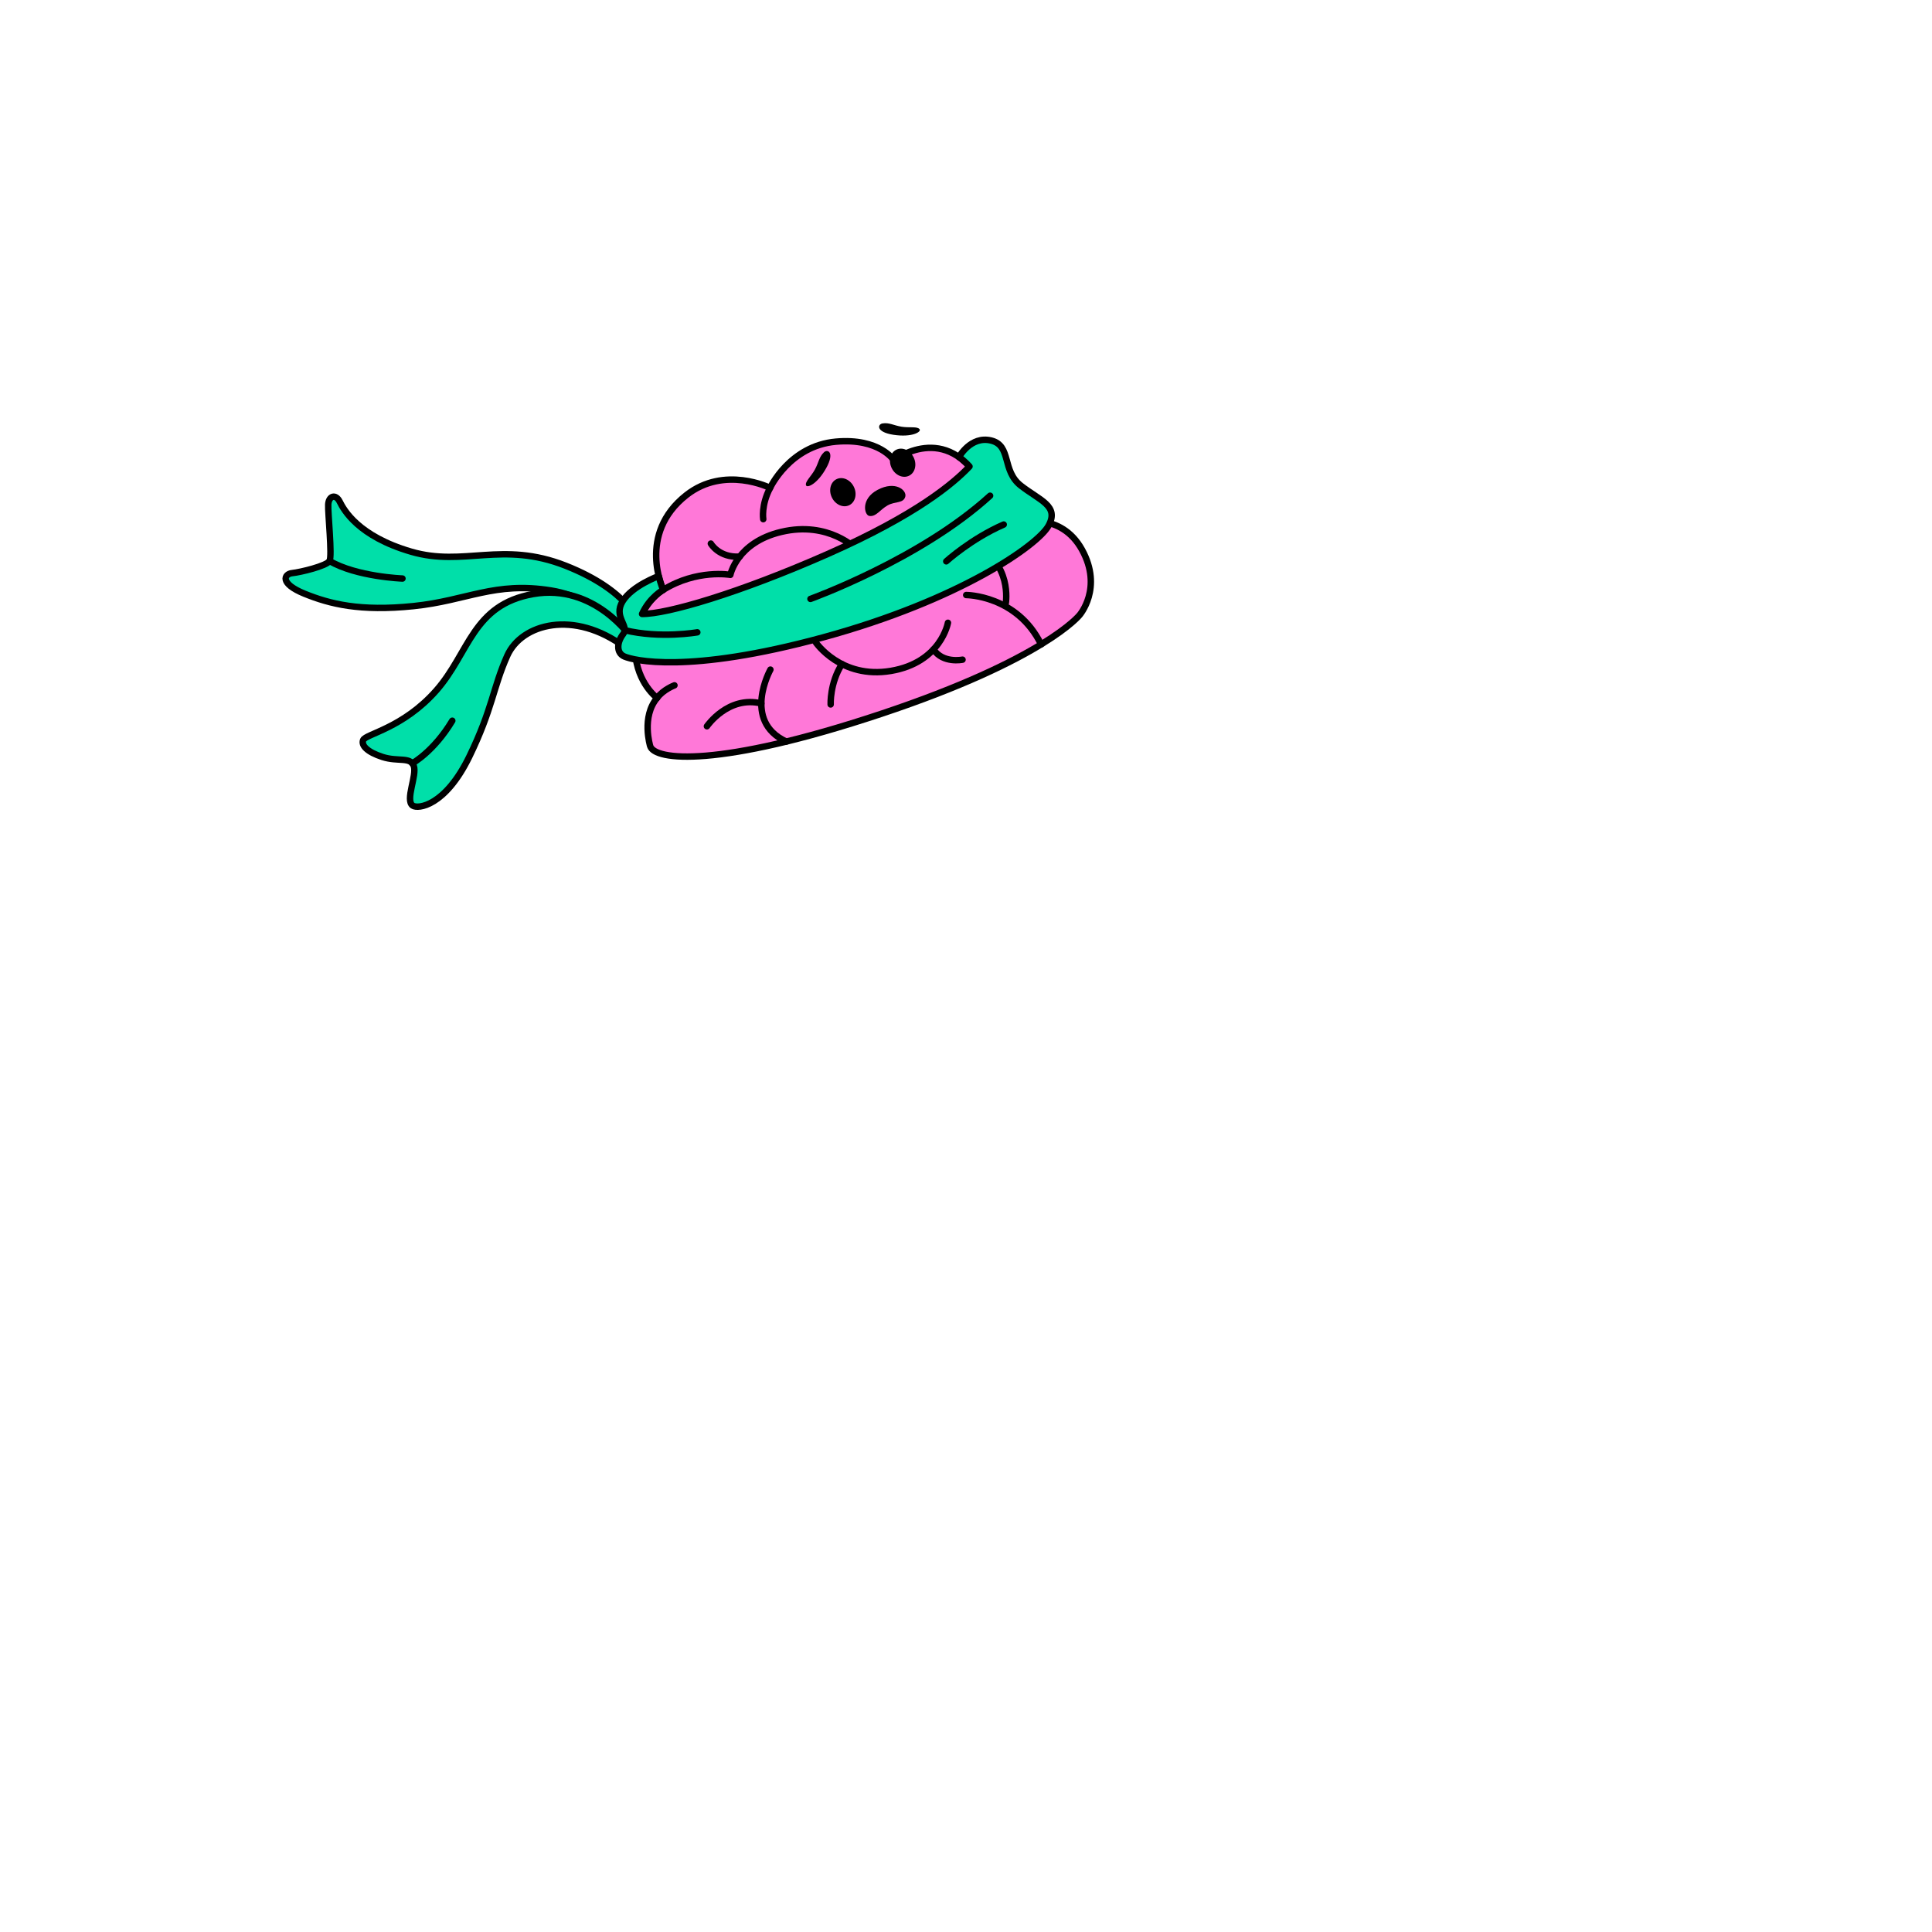 <?xml version="1.0" encoding="UTF-8"?>
<svg id="uuid-60c5d724-d837-460e-a190-5f6a6f1d1478" data-name="COCOBAY" xmlns="http://www.w3.org/2000/svg" viewBox="0 0 600 600">
  <defs>
    <style>
      .uuid-8b34e262-4b93-4b62-b059-d03a38437e83 {
        fill: #ff78d8;
      }

      .uuid-8b34e262-4b93-4b62-b059-d03a38437e83, .uuid-d33d49eb-c860-44c6-a9cb-0ea848d65429, .uuid-e2534a19-2504-4b0f-81a5-cff27dc567d3 {
        stroke: #000;
        stroke-linecap: round;
        stroke-linejoin: round;
        stroke-width: 2px;
      }

      .uuid-d33d49eb-c860-44c6-a9cb-0ea848d65429 {
        fill: #00dfa9;
      }

      .uuid-e2534a19-2504-4b0f-81a5-cff27dc567d3 {
        fill: none;
      }
    </style>
  </defs>
  <g id="uuid-cf5c384c-56be-4047-b09e-8fa456ae6f54" data-name="HATS B">
    <g id="uuid-4260774e-7531-4491-80c5-0b19b5b0241d" data-name="Capa 31">
      <g>
        <path class="uuid-8b34e262-4b93-4b62-b059-d03a38437e83" d="M201.918,231.707s-2.804-9.093,2.151-14.959c0,0-6.16-4.451-6.834-14.255-.952-13.857,8.755-19.318,8.755-19.318,0,0-8.28-17.27,7.18-29.427,11.832-9.303,25.989-2.225,25.989-2.225,0,0,6.053-13.072,20.427-14.36,13.551-1.214,18,5.764,18,5.764,0,0,16.365-12.576,27.607,7.787,0,0,14.36,.607,11.528,11.528,0,0,12.742-3.438,19.315,8.494s-.774,20.29-.774,20.29c0,0-10.853,13.762-61.618,30.663s-70.372,14.458-71.726,10.017Z"/>
        <g>
          <path class="uuid-e2534a19-2504-4b0f-81a5-cff27dc567d3" d="M205.99,183.175c10.416-6.472,20.831-4.652,20.831-4.652,0,0,2.002-10.053,15.783-13.334,14.865-3.539,23.453,5.446,23.453,5.446"/>
          <path class="uuid-e2534a19-2504-4b0f-81a5-cff27dc567d3" d="M229.726,172.859c-6.443,.406-8.971-4.043-8.971-4.043"/>
          <path class="uuid-e2534a19-2504-4b0f-81a5-cff27dc567d3" d="M239.159,151.524c-2.832,5.36-2.124,9.708-2.124,9.708"/>
          <path class="uuid-e2534a19-2504-4b0f-81a5-cff27dc567d3" d="M302.462,169.321c11.933,5.36,9.91,17.899,9.91,17.899"/>
          <path class="uuid-e2534a19-2504-4b0f-81a5-cff27dc567d3" d="M323.328,200.119c-7.517-15.326-23.265-15.326-23.265-15.326"/>
          <path class="uuid-e2534a19-2504-4b0f-81a5-cff27dc567d3" d="M294.389,193.409s-2.141,12.317-17.714,14.946-23.36-8.899-23.36-8.899"/>
          <path class="uuid-e2534a19-2504-4b0f-81a5-cff27dc567d3" d="M261.471,206.232c-3.806,5.966-3.503,12.539-3.503,12.539"/>
          <path class="uuid-e2534a19-2504-4b0f-81a5-cff27dc567d3" d="M244.191,230.302c-13.83-6.374-4.931-22.351-4.931-22.351"/>
          <path class="uuid-e2534a19-2504-4b0f-81a5-cff27dc567d3" d="M236.444,218.463c-10.33-2.524-16.903,7.083-16.903,7.083"/>
          <path class="uuid-e2534a19-2504-4b0f-81a5-cff27dc567d3" d="M204.069,216.749c1.888-2.595,5.393-3.91,5.393-3.91"/>
          <path class="uuid-e2534a19-2504-4b0f-81a5-cff27dc567d3" d="M289.908,201.674c2.914,4.457,9.015,3.192,9.015,3.192"/>
        </g>
        <g>
          <g>
            <g>
              <path class="uuid-d33d49eb-c860-44c6-a9cb-0ea848d65429" d="M198.406,193.591s-2.899-10.079-22.719-17.899-31.551,.442-48-4.363-20.899-12.963-22.18-15.524-3.438-1.753-3.573,.876,1.281,15.977,.405,17.528-9.034,3.506-11.595,3.775-3.978,3.236,3.843,6.404,17.157,5.562,33.843,3.843,25.079-7.685,42.674-4.854,25.079,17.393,25.079,17.393l2.225-7.18Z"/>
              <path class="uuid-d33d49eb-c860-44c6-a9cb-0ea848d65429" d="M102.339,174.209c8.36,4.921,22.652,5.461,22.652,5.461"/>
            </g>
            <g>
              <path class="uuid-d33d49eb-c860-44c6-a9cb-0ea848d65429" d="M194.01,200.973c-15.727-11.73-32.008-7.281-36.457,2.629s-4.566,16.508-11.798,31.365c-7.506,15.422-15.961,16.354-17.596,15.219-2.427-1.685,1.416-9.438,.337-12.337s-4.921-1.214-9.708-2.764-6.674-3.607-6-5.258c.772-1.892,12.405-3.674,22.719-15.405s11.225-26.596,30.034-29.933c19.093-3.387,30.438,13.517,30.438,13.517l-1.97,2.966Z"/>
              <path class="uuid-d33d49eb-c860-44c6-a9cb-0ea848d65429" d="M128.045,237.057s6.654-3.623,12.418-13.23"/>
            </g>
          </g>
          <g>
            <path class="uuid-d33d49eb-c860-44c6-a9cb-0ea848d65429" d="M204.568,178.905s.867,3.36,1.423,4.27c0,0-4.223,2.271-6.594,7.489,7.673,.095,30.156-6.478,57.662-18.613s39.111-21.964,44.028-27.187c0,0-1.71-1.935-3.265-2.91,0,0,3.631-6.712,10.002-5.144s3.236,9.354,9.202,14.006,11.933,6.27,8.646,12.388-27.758,23.208-70.028,34.736-59.006,7.079-61.685,5.966-2.376-4.5-.405-7.028-3.168-5.275-.202-10.129,11.218-7.843,11.218-7.843Z"/>
            <g>
              <path class="uuid-e2534a19-2504-4b0f-81a5-cff27dc567d3" d="M194.01,195.71c11.071,2.685,22.548,.662,22.548,.662"/>
              <path class="uuid-e2534a19-2504-4b0f-81a5-cff27dc567d3" d="M307.482,153.951c-21.604,19.719-55.784,32.044-55.784,32.044"/>
              <path class="uuid-e2534a19-2504-4b0f-81a5-cff27dc567d3" d="M311.715,162.9c-10.112,4.399-17.848,11.427-17.848,11.427"/>
            </g>
          </g>
        </g>
        <g>
          <path d="M269.965,160.228c2.115,.34,3.342-1.977,5.73-3.297s4.898-.524,5.458-2.736c.482-1.903-3.016-5.03-8.6-2.076-5.343,2.827-4.14,7.86-2.587,8.109Z"/>
          <path d="M255.893,140.453c-1.534,1.451-1.612,3.116-2.793,5.312s-3.13,3.789-2.791,4.927c.291,.979,3.508-.302,6.314-5.394,2.685-4.872,.397-5.91-.73-4.845Z"/>
          <path d="M274.071,131.497c2.085-.333,3.453,.62,5.914,1.022s4.912-.173,5.607,.789c.599,.827-2.377,2.598-8.124,1.72-5.5-.84-4.928-3.287-3.397-3.531Z"/>
          <ellipse cx="261.762" cy="152.855" rx="3.792" ry="4.5" transform="translate(-40.604 131.44) rotate(-26.232)"/>
          <ellipse cx="280.329" cy="143.706" rx="3.792" ry="4.5" transform="translate(-34.648 138.705) rotate(-26.232)"/>
        </g>
      </g>
    </g>
  </g>
</svg>
